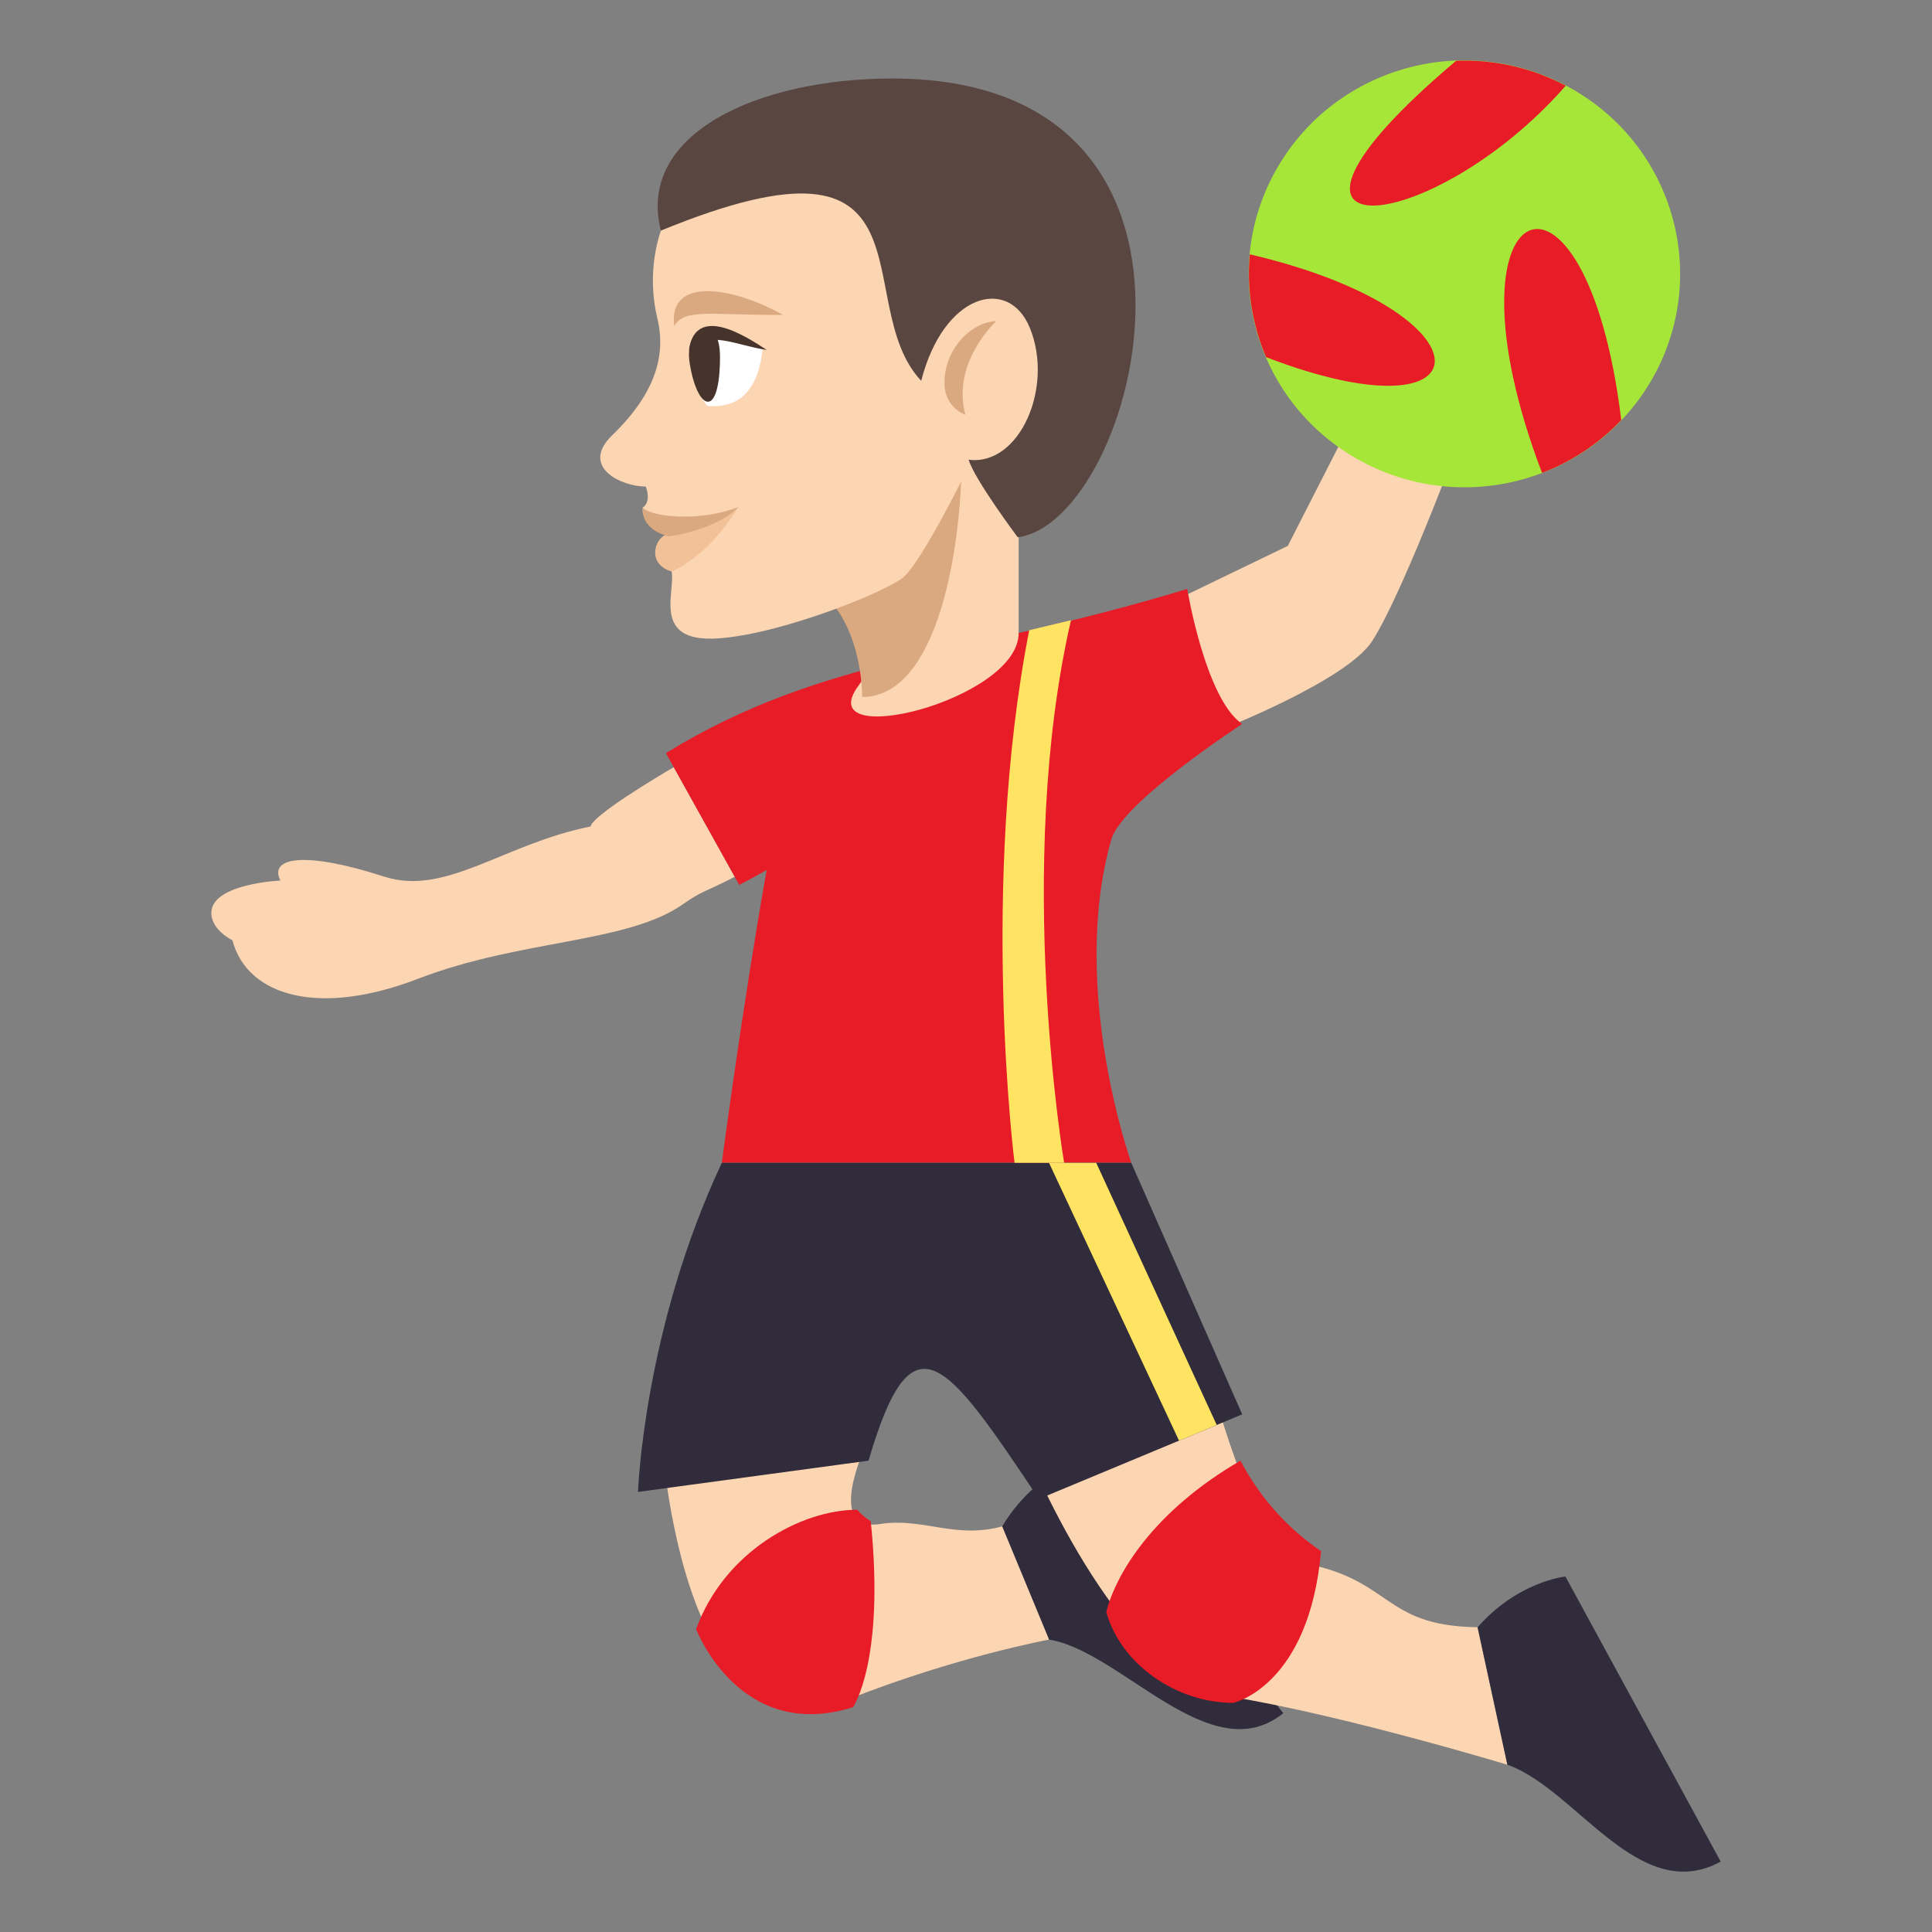 <?xml version="1.0" encoding="utf-8"?>
<!-- Generator: Adobe Illustrator 15.0.0, SVG Export Plug-In . SVG Version: 6.00 Build 0)  -->
<!DOCTYPE svg PUBLIC "-//W3C//DTD SVG 1.1//EN" "http://www.w3.org/Graphics/SVG/1.1/DTD/svg11.dtd">
<svg version="1.1" id="Layer_1" xmlns="http://www.w3.org/2000/svg" xmlns:xlink="http://www.w3.org/1999/xlink" x="0px" y="0px"
	 width="64px" height="64px" viewBox="0 0 64 64" enable-background="new 0 0 64 64" xml:space="preserve">
<rect x="0" y="0" width="64" height="64" fill="#808080" stroke="none"/>
<path fill="#FCD5B2" d="M22.319,25.414l2.021,3.631c-1.104,0.564-1.063,0.453-1.724,0.914c-1.872,1.301-5.343,1.146-8.782,2.469
	c-3.273,1.26-5.643,0.572-6.135-1.279c0,0-0.736-0.359-0.697-0.947c0.062-0.934,2.285-1.033,2.285-1.033
	c-0.387-0.777,0.816-0.98,3.442-0.129c2.038,0.658,3.966-1.092,6.835-1.662C19.625,27.02,21.767,25.734,22.319,25.414z"/>
<path fill="#302C3B" d="M34.75,54.314c2.383,0.375,5.365,4.379,7.762,2.436l-6.75-8.363c0,0-1.52,0.436-2.564,2.178L34.75,54.314z"
	/>
<path fill="#FCD5B2" d="M42.66,18.083l2.889-5.662l3.115,1.332c0,0-2.109,5.765-3.205,7.478c-0.838,1.309-4.996,2.932-4.996,2.932
	l-1.465-4.311L42.66,18.083z"/>
<path fill="#FCD5B2" d="M48.947,53.904l0.986,4.555c0,0-5.42-1.641-9.17-2.254c-3.771-0.617-6.834-8.35-6.834-8.35l6.396-1.332
	c0,0,1.463,5.045,2.52,5.203C46.17,52.225,45.684,53.861,48.947,53.904z"/>
<path fill="#FCD5B2" d="M34.75,54.314l-1.553-3.75c-1.571,0.426-2.62-0.301-4.043-0.08c-1.824,0.283-0.498-2.539-0.498-2.539
	l-6.787-0.898c0,0,0.489,11.504,6.271,9.229C31.681,54.881,34.75,54.314,34.75,54.314z"/>
<path fill="#A6E639" d="M52.082,2.949c3.42,1.952,4.588,6.274,2.617,9.658c-1.977,3.384-6.342,4.539-9.76,2.586
	c-3.416-1.95-4.59-6.272-2.615-9.655C44.297,2.151,48.666,0.996,52.082,2.949z"/>
<path fill="#E81C27" d="M41.092,48.387c0.635,1.209,1.551,2.24,2.67,2.996c-0.4,4.486-2.908,5.027-2.908,5.027
	c-1.877,0-3.727-1.271-4.207-3.012C36.975,52.102,38.238,50.041,41.092,48.387z"/>
<path fill="#E81C27" d="M28.398,50.012c0.127,0.15,0.277,0.279,0.447,0.381c0.475,4.643-0.588,6.16-0.588,6.16
	c-3.761,1.186-5.197-2.586-5.197-2.586C23.99,51.395,26.541,50.012,28.398,50.012z"/>
<path fill="#E81C27" d="M51.867,2.839c-4.459,5.095-11.4,5.755-3.682-0.783c0.018-0.016,0.035-0.029,0.053-0.043
	C49.465,1.964,50.715,2.23,51.867,2.839z"/>
<path fill="#E81C27" d="M51.082,15.665c-3.551-9.322,1.443-11.445,2.625-1.748C52.959,14.7,52.063,15.292,51.082,15.665z"/>
<path fill="#E81C27" d="M41.402,8.425c8.152,1.906,8.004,6.275,0.539,3.406C41.484,10.761,41.293,9.591,41.402,8.425z"/>
<path fill="#302C3B" d="M49.934,58.459c2.275,0.797,4.359,4.689,7.066,3.209l-5.143-9.443c0,0-1.57,0.154-2.91,1.68L49.934,58.459z"
	/>
<path fill="#E81C27" d="M41.15,23.982c-1.217-0.82-1.822-4.473-1.822-4.473c-7.237,2.211-12.026,2.211-17.268,5.439l2.428,4.365
	c0.303-0.154,0.605-0.322,0.909-0.494c-0.815,4.592-1.485,9.699-1.485,9.699h13.563c0,0-2.066-5.781-0.662-10.709
	C37.164,26.572,41.15,23.982,41.15,23.982z"/>
<path fill="#302C3B" d="M37.475,38.52H23.912c-2.592,5.52-2.777,10.902-2.777,10.902l7.636-1.035
	c1.449-4.951,2.541-3.373,5.645,1.268l6.734-2.803L37.475,38.52z"/>
<polygon fill="#FFE463" points="40.305,47.203 39.057,47.723 34.75,38.52 36.314,38.52 "/>
<path fill="#FFE463" d="M35.477,20.545l-1.383,0.332c-1.649,8.449-0.486,17.643-0.486,17.643h1.643
	C35.25,38.52,33.596,28.746,35.477,20.545z"/>
<path fill="#FCD5B2" d="M30.949,15.179l2.795-1.463c0,0,0,4.059,0,7.256c0,2.236-6.961,3.947-5.293,1.724
	C29.625,21.13,30.949,15.179,30.949,15.179z"/>
<path fill="#DBA97F" d="M26.783,19.309c1.823,1.051,1.777,3.779,1.777,3.779c2.541,0,3.295-5.046,3.295-7.909L26.783,19.309z"/>
<path fill="#FCD5B2" d="M30.365,3.298c-7.54,0-9.314,4.234-8.587,7.258c0.363,1.512-0.378,2.779-1.502,3.867
	c-1.067,1.034,0.289,1.695,1.116,1.695c0.202,0.556-0.113,0.705-0.113,0.705s1.038,0.729,0.817,0.975
	c-0.323,0-0.603,0.595-0.011,0.886c0.653,0.321-0.894,2.653,1.732,2.462c2.125-0.156,5.58-1.563,6.118-2.031
	c0.613-0.534,2.079-3.507,2.079-3.507C35.994,14.942,41.723,9.259,30.365,3.298z"/>
<path fill="#DBA97F" d="M31.289,12.753c-0.046-1.094,0.814-2.078,1.715-2.116c0,0-1.493,1.36-1.025,3.104
	C31.979,13.741,31.32,13.517,31.289,12.753z"/>
<path fill="#594640" d="M21.892,7.64c9.414-3.867,6.189,2.383,8.624,4.976c0.741-2.904,2.898-3.48,3.601-1.75
	c0.803,1.975-0.352,4.582-2.029,4.362c0.186,0.646,1.625,2.57,1.625,2.57c3.981-0.523,7.81-15.195-4.157-15.197
	C25.125,2.601,21.077,4.424,21.892,7.64z"/>
<path fill="#F2C198" d="M24.456,16.796c-0.792,1.287-1.653,1.897-2.209,2.136c-0.899-0.274-0.504-1.236-0.087-1.236
	C22.481,17.695,23.071,17.365,24.456,16.796z"/>
<path fill="#DBA97F" d="M24.456,16.796c-0.756,0.786-2.313,0.974-2.313,0.974c-0.229-0.074-0.865-0.257-0.865-0.946
	C21.724,17.174,23.311,17.254,24.456,16.796z"/>
<path fill-rule="evenodd" clip-rule="evenodd" fill="#DBA97F" d="M22.336,10.799c0.348-0.599,1.221-0.352,3.598-0.368
	C24.333,9.525,22.119,9.121,22.336,10.799z"/>
<path fill="#FFFFFF" d="M25.26,11.568c-0.216,2.056-1.504,1.882-1.813,1.882C23.061,13.212,21.864,9.809,25.26,11.568z"/>
<path fill="#45332C" d="M22.847,12.035c0.255,1.587,1.001,1.876,1.004-0.208C23.854,10.298,22.641,10.76,22.847,12.035z"/>
<path fill-rule="evenodd" clip-rule="evenodd" fill="#45332C" d="M22.823,11.593c0.224-1.52,1.859-0.475,2.577,0
	C24.292,11.419,23.526,10.93,22.823,11.593z"/>
</svg>
